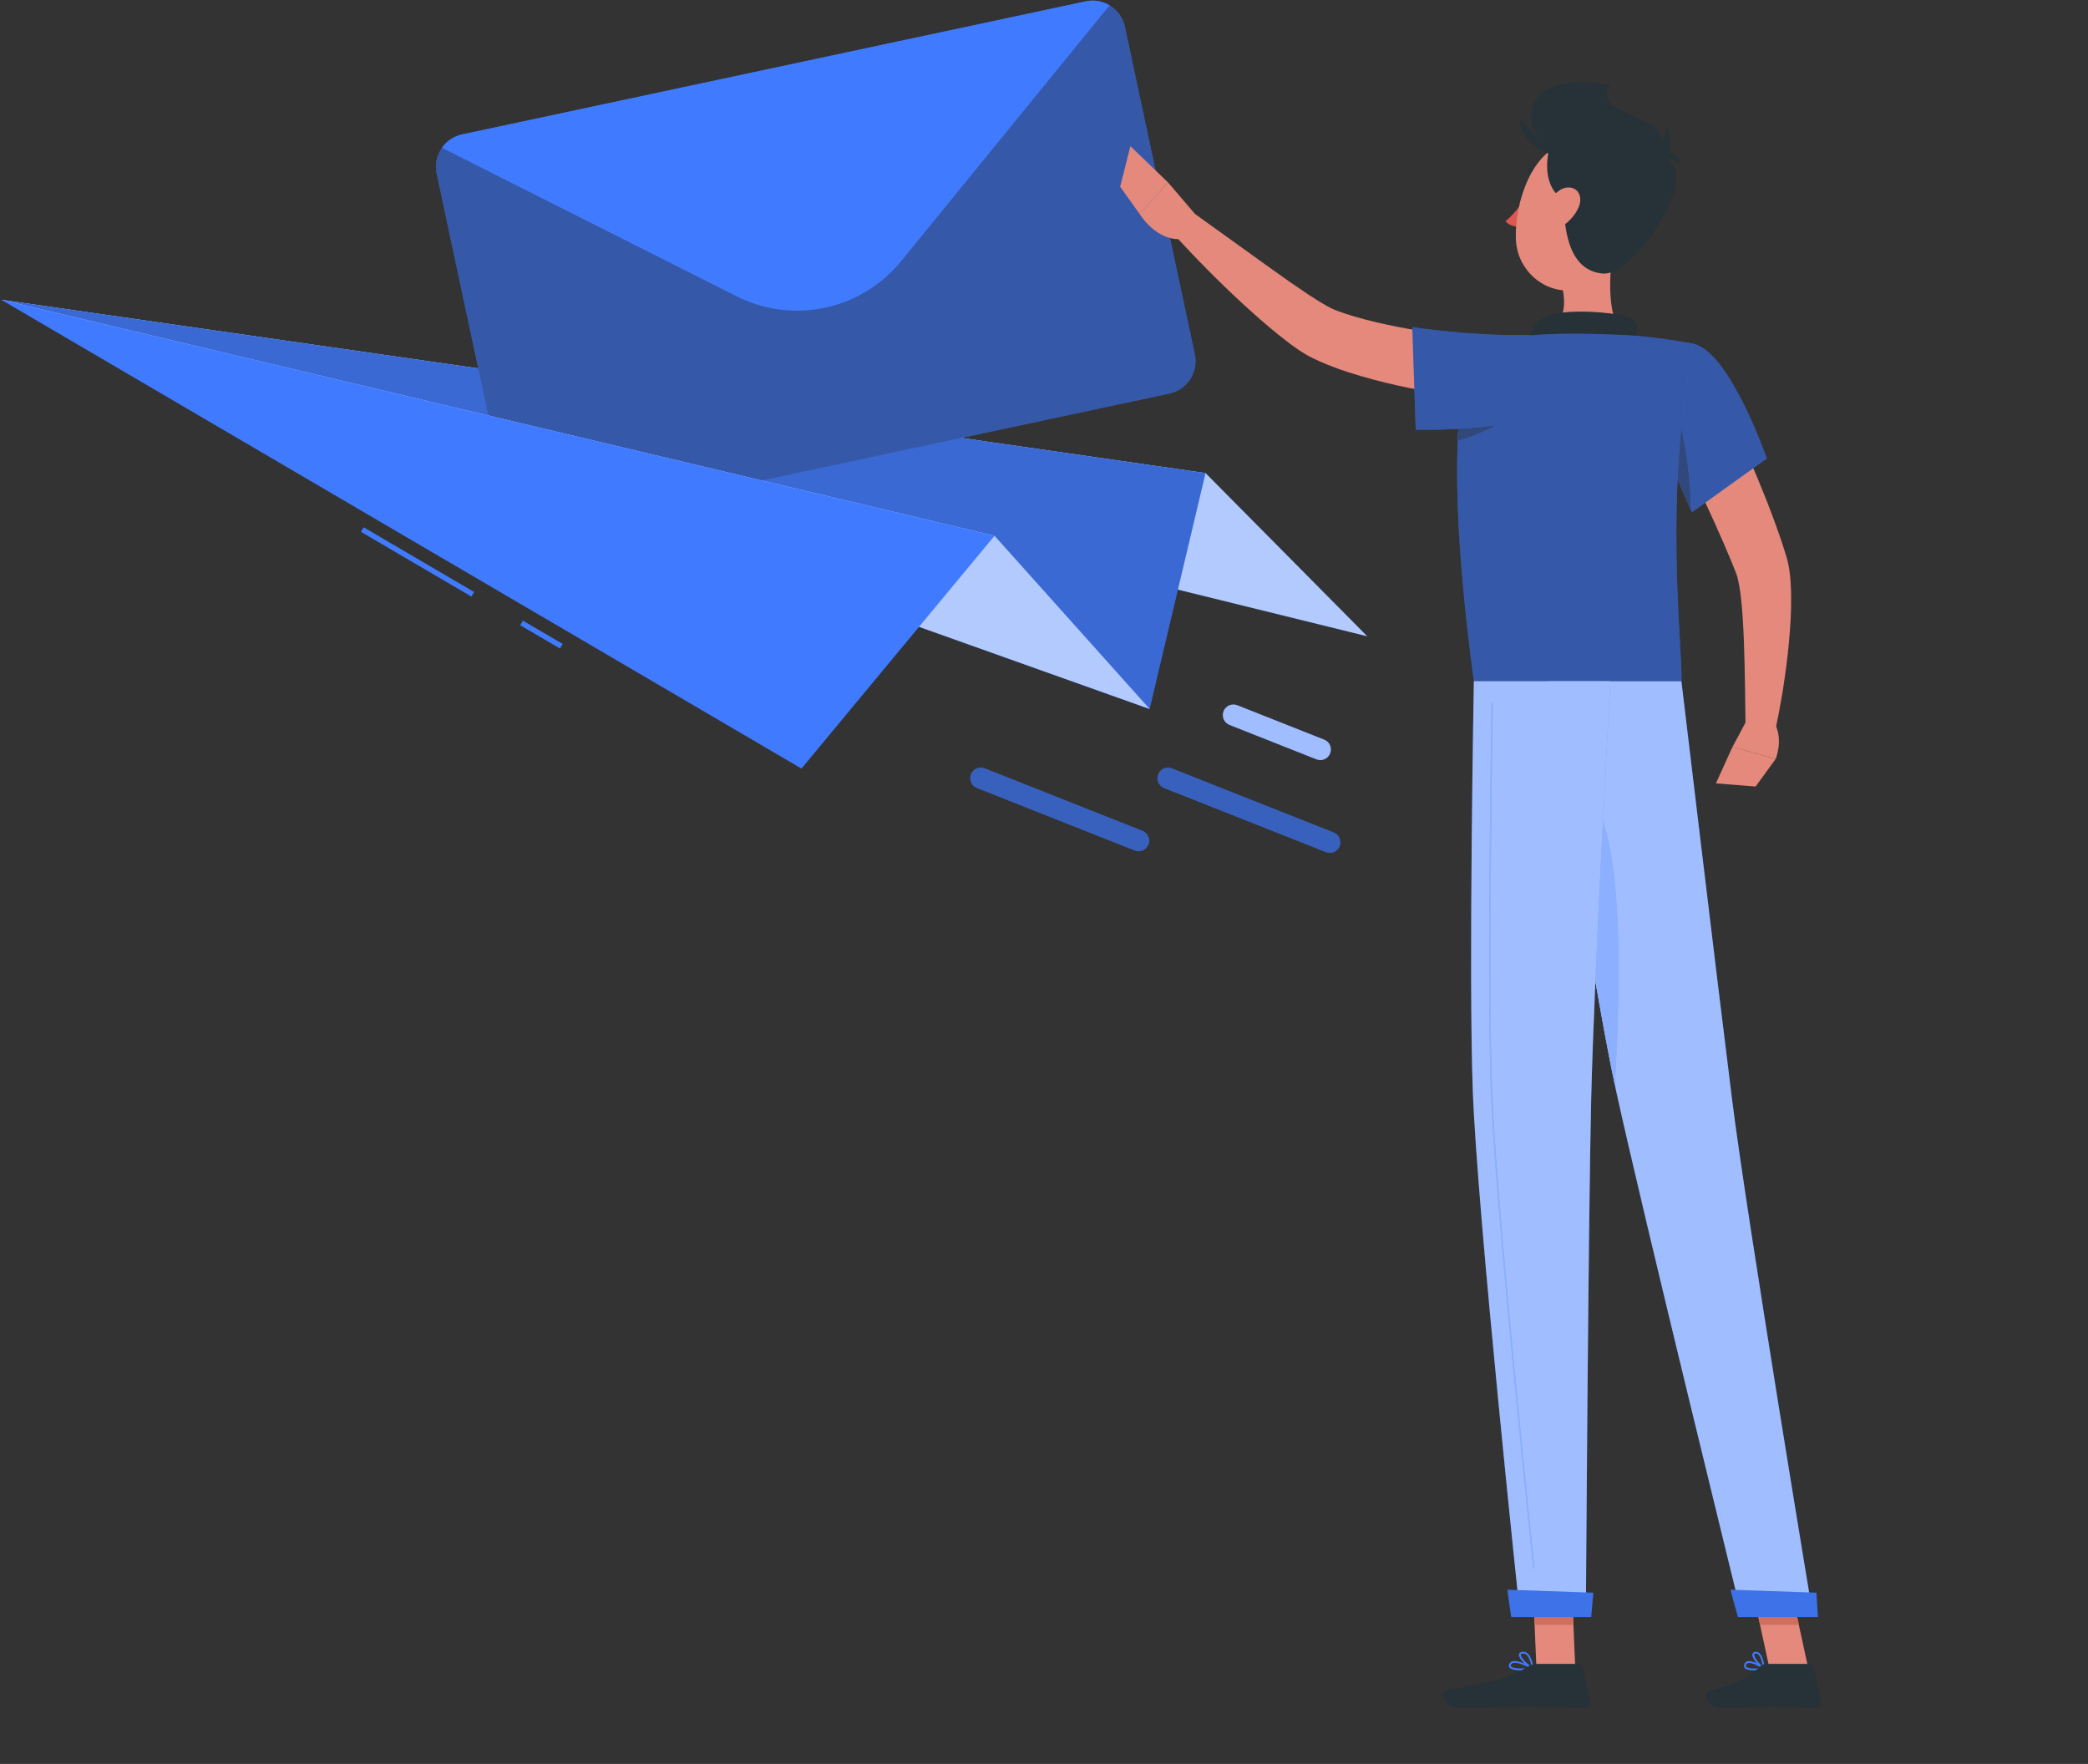 <svg width="554" height="468" viewBox="0 0 554 468" fill="none" xmlns="http://www.w3.org/2000/svg">
<rect x="0" y="0" width="554" height="468" fill="#333333" stroke="none"/>
<g clip-path="url(#clip0_298_735)">
<path d="M0.338 79.534L319.854 125.52L362.742 168.8L0.338 79.534Z" fill="#407BFF"/>
<path opacity="0.6" d="M0.338 79.534L319.854 125.52L362.742 168.8L0.338 79.534Z" fill="white"/>
<path d="M0.338 79.534L319.854 125.52L305.025 188.1L0.338 79.534Z" fill="#407BFF"/>
<path opacity="0.2" d="M0.338 79.534L319.854 125.52L305.025 188.1L0.338 79.534Z" fill="#272727"/>
<path d="M298.466 7.087L317.023 94.026C318.032 98.735 315.005 103.403 310.295 104.412L144.798 139.731C140.089 140.74 135.421 137.713 134.412 133.004L115.856 46.064C115.337 43.598 115.912 41.145 117.257 39.225C118.49 37.473 120.355 36.169 122.597 35.679L288.08 0.359C290.323 -0.117 292.565 0.317 294.401 1.41C296.406 2.616 297.947 4.634 298.466 7.087Z" fill="#407BFF"/>
<path opacity="0.4" d="M298.466 7.087L317.023 94.026C318.032 98.735 315.005 103.403 310.295 104.412L144.798 139.731C140.089 140.74 135.421 137.713 134.412 133.004L115.856 46.064C115.337 43.598 115.912 41.145 117.257 39.225C118.49 37.473 120.355 36.169 122.597 35.679L288.08 0.359C290.323 -0.117 292.565 0.317 294.401 1.41C296.406 2.616 297.947 4.634 298.466 7.087Z" fill="#272727"/>
<path d="M294.401 1.41L239.095 69.288C228.528 82.253 210.377 86.135 195.437 78.609L117.243 39.211C118.476 37.459 120.341 36.155 122.583 35.665L288.08 0.359C290.323 -0.117 292.565 0.317 294.401 1.41Z" fill="#407BFF"/>
<path d="M0.338 79.534L263.875 142.156L305.025 188.1L0.338 79.534Z" fill="#407BFF"/>
<path opacity="0.6" d="M0.338 79.534L263.875 142.156L305.025 188.1L0.338 79.534Z" fill="white"/>
<path d="M96.473 139.894L95.765 141.103L125.092 158.282L125.8 157.073L96.473 139.894Z" fill="#407BFF"/>
<path d="M138.741 164.672L138.033 165.881L148.579 172.059L149.287 170.849L138.741 164.672Z" fill="#407BFF"/>
<path d="M0.338 79.534L263.875 142.156L212.648 203.909L0.338 79.534Z" fill="#407BFF"/>
<path d="M352.833 226.279C352.497 226.279 352.146 226.209 351.796 226.082L308.866 209.081C307.422 208.507 306.721 206.881 307.296 205.437C307.871 203.994 309.482 203.293 310.94 203.867L353.87 220.869C355.314 221.443 356.015 223.069 355.44 224.513C355.005 225.62 353.954 226.279 352.833 226.279Z" fill="#407BFF"/>
<path opacity="0.3" d="M352.833 226.279C352.497 226.279 352.146 226.209 351.796 226.082L308.866 209.081C307.422 208.507 306.721 206.881 307.296 205.437C307.871 203.994 309.482 203.293 310.94 203.867L353.87 220.869C355.314 221.443 356.015 223.069 355.44 224.513C355.005 225.62 353.954 226.279 352.833 226.279Z" fill="#272727"/>
<path d="M350.31 201.653C349.974 201.653 349.623 201.583 349.273 201.457L326.217 192.333C324.773 191.758 324.073 190.132 324.647 188.688C325.222 187.245 326.834 186.544 328.291 187.119L351.347 196.243C352.791 196.818 353.492 198.443 352.917 199.887C352.482 200.994 351.431 201.653 350.31 201.653Z" fill="#407BFF"/>
<path opacity="0.5" d="M350.31 201.653C349.974 201.653 349.623 201.583 349.273 201.457L326.217 192.333C324.773 191.758 324.073 190.132 324.647 188.688C325.222 187.245 326.834 186.544 328.291 187.119L351.347 196.243C352.791 196.818 353.492 198.443 352.917 199.887C352.482 200.994 351.431 201.653 350.31 201.653Z" fill="white"/>
<path d="M302.096 225.844C301.76 225.844 301.409 225.774 301.059 225.648L259.194 209.067C257.75 208.492 257.05 206.867 257.624 205.423C258.199 203.979 259.825 203.279 261.268 203.853L303.133 220.434C304.577 221.008 305.278 222.634 304.703 224.078C304.269 225.185 303.217 225.844 302.096 225.844Z" fill="#407BFF"/>
<path opacity="0.3" d="M302.096 225.844C301.76 225.844 301.409 225.774 301.059 225.648L259.194 209.067C257.75 208.492 257.05 206.867 257.624 205.423C258.199 203.979 259.825 203.279 261.268 203.853L303.133 220.434C304.577 221.008 305.278 222.634 304.703 224.078C304.269 225.185 303.217 225.844 302.096 225.844Z" fill="#272727"/>
<path d="M453.662 99.52C457.376 106.767 460.782 114.027 464.02 121.455C467.229 128.883 470.285 136.41 472.906 144.287L473.859 147.272C474.013 147.805 474.265 148.674 474.405 149.29C474.531 149.935 474.671 150.608 474.756 151.196C475.12 153.635 475.19 155.85 475.232 158.008C475.302 162.325 475.008 166.445 474.643 170.552C473.859 178.737 472.583 186.698 470.831 194.687L463.151 193.832C463.052 185.941 462.982 177.966 462.702 170.188C462.562 166.305 462.338 162.437 461.945 158.779C461.749 156.971 461.455 155.191 461.118 153.705C461.034 153.313 460.936 153.004 460.838 152.682C460.726 152.332 460.684 152.248 460.53 151.841L459.478 149.192C456.549 142.1 453.255 134.952 449.892 127.832L439.716 106.486L453.676 99.507L453.662 99.52Z" fill="#E4897B"/>
<path d="M463.263 191.463L459.675 198.177L471.139 201.372C471.139 201.372 473.326 195.976 470.719 191.716L463.263 191.463Z" fill="#E4897B"/>
<path d="M455.274 207.848L465.813 208.675L471.125 201.373L459.675 198.163L455.274 207.848Z" fill="#E4897B"/>
<path d="M405.42 51.083C405.252 51.895 404.691 52.47 404.158 52.358C403.626 52.246 403.332 51.503 403.5 50.69C403.668 49.877 404.229 49.303 404.761 49.415C405.294 49.527 405.588 50.27 405.42 51.083Z" fill="#263238"/>
<path d="M404.761 52.484C404.761 52.484 401.958 56.801 399.463 58.651C400.626 60.291 403.205 60.165 403.205 60.165L404.775 52.47L404.761 52.484Z" fill="#DE5753"/>
<path d="M409.316 47.172C409.19 47.172 409.05 47.116 408.952 47.018C407.494 45.434 405.756 45.7 405.686 45.7C405.434 45.742 405.167 45.56 405.125 45.294C405.083 45.028 405.266 44.775 405.518 44.733C405.616 44.719 407.83 44.369 409.667 46.345C409.849 46.541 409.835 46.85 409.638 47.032C409.54 47.116 409.428 47.158 409.302 47.158L409.316 47.172Z" fill="#263238"/>
<path d="M428.602 62.533C427.13 70.059 425.644 83.865 430.914 88.897C430.914 88.897 428.854 96.535 414.852 96.535C399.463 96.535 407.494 88.897 407.494 88.897C415.889 86.892 415.679 80.655 414.208 74.811L428.574 62.547L428.602 62.533Z" fill="#E4897B"/>
<path d="M433.031 93.648C434.138 89.962 435.371 85.729 432.835 84.412C430.045 82.954 414.81 81.468 409.554 84.201C404.299 86.934 405.784 94.419 405.784 94.419L433.031 93.648Z" fill="#263238"/>
<path d="M465.365 443.186C464.314 443.186 463.291 443.017 462.898 442.499C462.73 442.275 462.604 441.91 462.898 441.336C463.066 441.041 463.319 440.845 463.669 440.761C465.183 440.41 468.014 442.359 468.14 442.443C468.224 442.499 468.252 442.597 468.238 442.695C468.224 442.793 468.154 442.863 468.056 442.891C467.523 443.017 466.43 443.186 465.365 443.186ZM464.076 441.223C463.963 441.223 463.865 441.223 463.781 441.251C463.571 441.307 463.431 441.406 463.333 441.574C463.108 441.98 463.249 442.148 463.291 442.205C463.725 442.779 465.842 442.793 467.369 442.527C466.486 441.98 465.029 441.209 464.09 441.209L464.076 441.223Z" fill="#407BFF"/>
<path d="M467.986 442.891C467.986 442.891 467.902 442.891 467.874 442.863C466.809 442.288 464.748 440.032 464.959 438.883C465.001 438.672 465.155 438.308 465.729 438.238C466.094 438.196 466.458 438.294 466.767 438.546C467.958 439.527 468.21 442.499 468.224 442.625C468.224 442.709 468.182 442.793 468.112 442.849C468.07 442.877 468.028 442.891 467.986 442.891ZM465.912 438.714C465.912 438.714 465.842 438.714 465.799 438.714C465.477 438.757 465.449 438.897 465.449 438.967C465.323 439.653 466.626 441.349 467.692 442.148C467.565 441.279 467.243 439.555 466.472 438.925C466.304 438.785 466.108 438.714 465.912 438.714Z" fill="#407BFF"/>
<path d="M403.528 443.185C402.21 443.185 400.935 443.003 400.5 442.414C400.346 442.204 400.234 441.854 400.514 441.349C400.683 441.069 400.935 440.873 401.285 440.775C402.995 440.312 406.597 442.358 406.751 442.443C406.836 442.499 406.892 442.597 406.864 442.695C406.85 442.793 406.765 442.877 406.667 442.891C406.009 443.017 404.733 443.185 403.514 443.185H403.528ZM401.902 441.181C401.734 441.181 401.566 441.195 401.426 441.237C401.201 441.293 401.047 441.405 400.949 441.574C400.781 441.882 400.837 442.022 400.907 442.106C401.369 442.751 403.976 442.779 405.896 442.513C404.943 442.022 403.093 441.167 401.902 441.167V441.181Z" fill="#407BFF"/>
<path d="M406.639 442.891C406.639 442.891 406.569 442.891 406.541 442.877C405.294 442.316 402.841 440.088 403.023 438.925C403.065 438.644 403.261 438.308 403.934 438.238C404.439 438.196 404.887 438.322 405.28 438.658C406.583 439.737 406.863 442.513 406.877 442.625C406.877 442.709 406.849 442.793 406.779 442.849C406.737 442.877 406.681 442.891 406.639 442.891ZM404.13 438.714C404.13 438.714 404.032 438.714 403.99 438.714C403.556 438.756 403.528 438.939 403.514 438.995C403.401 439.695 405.069 441.447 406.345 442.204C406.219 441.391 405.84 439.737 404.985 439.023C404.733 438.812 404.453 438.7 404.144 438.7L404.13 438.714Z" fill="#407BFF"/>
<path d="M417.964 442.653H407.662L406.639 418.812H416.941L417.964 442.653Z" fill="#E4897B"/>
<path d="M479.787 442.653H469.486L464.314 418.812H474.615L479.787 442.653Z" fill="#E4897B"/>
<path d="M468.757 441.462H480.32C480.74 441.462 481.105 441.756 481.203 442.162L483.235 451.315C483.445 452.268 482.702 453.165 481.721 453.151C477.685 453.081 475.723 452.842 470.635 452.842C467.509 452.842 461.062 453.165 456.731 453.165C452.4 453.165 451.84 448.89 453.62 448.498C461.553 446.76 464.538 444.363 467.075 442.092C467.537 441.686 468.126 441.462 468.743 441.462H468.757Z" fill="#263238"/>
<path d="M407.732 441.462H418.973C419.394 441.462 419.758 441.756 419.856 442.162L421.888 451.315C422.099 452.268 421.384 453.165 420.403 453.151C416.352 453.081 410.48 452.842 405.392 452.842C399.435 452.842 394.277 453.165 387.298 453.165C383.065 453.165 381.902 448.89 383.667 448.498C391.727 446.732 398.3 446.549 405.266 442.261C406.023 441.798 406.863 441.462 407.746 441.462H407.732Z" fill="#263238"/>
<path d="M402.771 106.977C394.039 106.29 385.644 105.169 377.108 103.571C372.861 102.758 368.601 101.847 364.354 100.698C360.093 99.562 355.818 98.259 351.516 96.465C350.436 96.016 349.343 95.526 348.264 95.007C346.904 94.335 345.769 93.634 344.774 92.975C342.756 91.644 341.018 90.256 339.294 88.882C335.86 86.135 332.678 83.276 329.525 80.403C323.26 74.6 317.317 68.602 311.585 62.295L316.743 56.534L337.079 71.153C340.429 73.577 343.821 75.932 347.157 78.16C348.811 79.268 350.52 80.305 352.062 81.188C352.847 81.636 353.548 81.959 354.08 82.183C354.907 82.505 355.762 82.828 356.645 83.122C363.765 85.491 371.81 87.018 379.813 88.308C387.816 89.569 396.085 90.62 404.074 91.447L402.799 107.005L402.771 106.977Z" fill="#E4897B"/>
<path d="M449.359 91.223C459.016 93.438 468.771 121.651 468.771 121.651L448.91 135.905C448.91 135.905 443.36 122.758 437.908 111.266C432.19 99.226 439.506 88.967 449.373 91.223H449.359Z" fill="#407BFF"/>
<path opacity="0.4" d="M449.359 91.223C459.016 93.438 468.771 121.651 468.771 121.651L448.91 135.905C448.91 135.905 443.36 122.758 437.908 111.266C432.19 99.226 439.506 88.967 449.373 91.223H449.359Z" fill="#272727"/>
<path d="M443.781 106.641L439.842 115.457C443.921 124.258 447.649 132.976 448.644 135.303C448.504 124.889 446.528 111.967 443.781 106.641Z" fill="#407BFF"/>
<path opacity="0.6" d="M443.781 106.641L439.842 115.457C443.921 124.258 447.649 132.976 448.644 135.303C448.504 124.889 446.528 111.967 443.781 106.641Z" fill="#272727"/>
<path d="M391.67 91.756C391.67 91.756 380.71 104.132 391.068 180.756H446.135C446.514 172.304 441.202 131.056 449.359 91.224C449.359 91.224 439.912 89.331 430.928 88.897C423.892 88.561 413.703 88.336 407.522 88.897C399.365 89.64 391.684 91.756 391.684 91.756H391.67Z" fill="#407BFF"/>
<path opacity="0.4" d="M391.67 91.756C391.67 91.756 380.71 104.132 391.068 180.756H446.135C446.514 172.304 441.202 131.056 449.359 91.224C449.359 91.224 439.912 89.331 430.928 88.897C423.892 88.561 413.703 88.336 407.522 88.897C399.365 89.64 391.684 91.756 391.684 91.756H391.67Z" fill="#272727"/>
<path d="M387.592 106.641C387.227 109.542 386.947 112.976 386.765 117.026C391.32 115.611 396.982 113.34 402.098 109.822L387.592 106.641Z" fill="#407BFF"/>
<path opacity="0.6" d="M387.592 106.641C387.227 109.542 386.947 112.976 386.765 117.026C391.32 115.611 396.982 113.34 402.098 109.822L387.592 106.641Z" fill="#272727"/>
<path d="M411.152 108.14C403.78 114.671 375.636 114.013 375.636 114.013L374.711 86.808C374.711 86.808 390.661 89.149 403.402 88.882C419.127 88.56 419.239 100.978 411.152 108.14Z" fill="#407BFF"/>
<path opacity="0.4" d="M411.152 108.14C403.78 114.671 375.636 114.013 375.636 114.013L374.711 86.808C374.711 86.808 390.661 89.149 403.402 88.882C419.127 88.56 419.239 100.978 411.152 108.14Z" fill="#272727"/>
<path d="M316.967 56.647L309.903 48.392L302.362 56.745C302.362 56.745 307.002 64.566 314.402 63.332L316.967 56.647Z" fill="#E4897B"/>
<path d="M299.924 38.776L297.205 49.541L302.362 56.759L309.903 48.405L299.924 38.776Z" fill="#E4897B"/>
<path d="M406.639 418.812L407.172 431.104H417.473L416.941 418.812H406.639Z" fill="#CE6F64"/>
<path d="M474.615 418.812H464.314L466.991 431.104H477.292L474.615 418.812Z" fill="#CE6F64"/>
<path d="M412.848 40.851C403.612 36.576 400.697 17.949 427.256 22.561C427.256 22.561 423.248 27.003 431.391 29.807C439.52 32.61 432.722 50.031 412.848 40.851Z" fill="#263238"/>
<path d="M432.905 54.881C430.256 64.748 429.219 70.662 423.122 74.769C413.955 80.936 402.547 73.858 402.196 63.402C401.874 53.984 406.261 39.421 416.843 37.431C427.284 35.469 435.54 45.014 432.905 54.881Z" fill="#E4897B"/>
<path d="M426.892 27.578C433.185 31.096 441.706 33.198 440.851 38.174C439.8 44.271 446.009 40.458 444.566 49.541C443.627 55.469 432.68 73.437 424.986 72.554C413.409 71.237 414.88 53.563 414.838 44.271C414.81 38.791 414.558 20.682 426.892 27.578Z" fill="#263238"/>
<path d="M413.451 35.455C410.648 36.114 406.933 52.274 417.796 53.76C430.298 55.469 413.451 35.455 413.451 35.455Z" fill="#263238"/>
<path d="M413.745 41.187C410.311 41.496 402.561 37.361 403.486 31.138C403.486 31.138 408.419 38.412 413.745 41.187Z" fill="#263238"/>
<path d="M418.833 55.034C417.754 57.487 415.721 59.407 413.759 60.444C410.802 61.986 409.134 59.73 409.807 56.772C410.409 54.109 412.68 50.087 415.721 49.764C418.721 49.442 420.066 52.245 418.833 55.048V55.034Z" fill="#E4897B"/>
<path d="M434.25 43.626C436.324 42.56 441.062 40.164 442.365 33.366C442.365 33.366 446.99 46.289 434.25 43.626Z" fill="#263238"/>
<path d="M445.953 43.5C444.916 42.897 442.561 41.51 439.24 42.841C439.24 42.841 443.557 37.249 445.953 43.5Z" fill="#263238"/>
<path d="M410.592 180.742C410.592 180.742 422.281 259.426 428.686 288.915C435.708 321.193 462.169 428.735 462.169 428.735H481.034C481.034 428.735 463.585 323.814 459.576 291.844C455.232 257.155 446.121 180.756 446.121 180.756H410.592V180.742Z" fill="#407BFF"/>
<path opacity="0.5" d="M410.592 180.742C410.592 180.742 422.281 259.426 428.686 288.915C435.708 321.193 462.169 428.735 462.169 428.735H481.034C481.034 428.735 463.585 323.814 459.576 291.844C455.232 257.155 446.121 180.756 446.121 180.756H410.592V180.742Z" fill="white"/>
<path d="M459.17 421.783C459.086 421.783 461.118 429.03 461.118 429.03H482.338L481.946 422.568L459.17 421.783Z" fill="#407BFF"/>
<path opacity="0.1" d="M459.17 421.783C459.086 421.783 461.118 429.03 461.118 429.03H482.338L481.946 422.568L459.17 421.783Z" fill="#272727"/>
<path d="M417.978 208.787C431.489 211.436 430.059 261.822 428.434 287.737C424.537 269.419 418.833 234.169 414.937 209.151C415.834 208.703 416.843 208.563 417.978 208.787Z" fill="#407BFF"/>
<path opacity="0.4" d="M417.978 208.787C431.489 211.436 430.059 261.822 428.434 287.737C424.537 269.419 418.833 234.169 414.937 209.151C415.834 208.703 416.843 208.563 417.978 208.787Z" fill="white"/>
<path d="M391.054 180.742C391.054 180.742 389.638 257.73 390.759 289.125C391.923 321.782 403.331 428.721 403.331 428.721H420.767C420.767 428.721 421.412 323.688 422.183 291.62C423.024 256.651 427.256 180.742 427.256 180.742H391.054Z" fill="#407BFF"/>
<path opacity="0.5" d="M391.054 180.742C391.054 180.742 389.638 257.73 390.759 289.125C391.923 321.782 403.331 428.721 403.331 428.721H420.767C420.767 428.721 421.412 323.688 422.183 291.62C423.024 256.651 427.256 180.742 427.256 180.742H391.054Z" fill="white"/>
<path d="M406.961 416.191C406.877 416.191 406.793 416.121 406.793 416.037C403.724 386.436 396.464 314.83 395.553 289.139C394.614 262.916 395.469 204.078 395.749 186.67C395.749 186.572 395.833 186.502 395.917 186.502C396.015 186.502 396.085 186.586 396.085 186.684C395.805 204.092 394.95 262.916 395.889 289.139C396.8 314.816 404.06 386.422 407.13 416.023C407.13 416.121 407.074 416.205 406.975 416.219C406.975 416.219 406.975 416.219 406.961 416.219V416.191Z" fill="#407BFF"/>
<path opacity="0.4" d="M406.961 416.191C406.877 416.191 406.793 416.121 406.793 416.037C403.724 386.436 396.464 314.83 395.553 289.139C394.614 262.916 395.469 204.078 395.749 186.67C395.749 186.572 395.833 186.502 395.917 186.502C396.015 186.502 396.085 186.586 396.085 186.684C395.805 204.092 394.95 262.916 395.889 289.139C396.8 314.816 404.06 386.422 407.13 416.023C407.13 416.121 407.074 416.205 406.975 416.219C406.975 416.219 406.975 416.219 406.961 416.219V416.191Z" fill="white"/>
<path d="M399.982 421.783C399.898 421.783 400.963 429.03 400.963 429.03H422.183L422.757 422.568L399.982 421.783Z" fill="#407BFF"/>
<path opacity="0.1" d="M399.982 421.783C399.898 421.783 400.963 429.03 400.963 429.03H422.183L422.757 422.568L399.982 421.783Z" fill="#272727"/>
</g>
<defs>
<clipPath id="clip0_298_735">
<rect width="553.662" height="467.606" fill="white" transform="translate(0.338 0.163)"/>
</clipPath>
</defs>
</svg>
